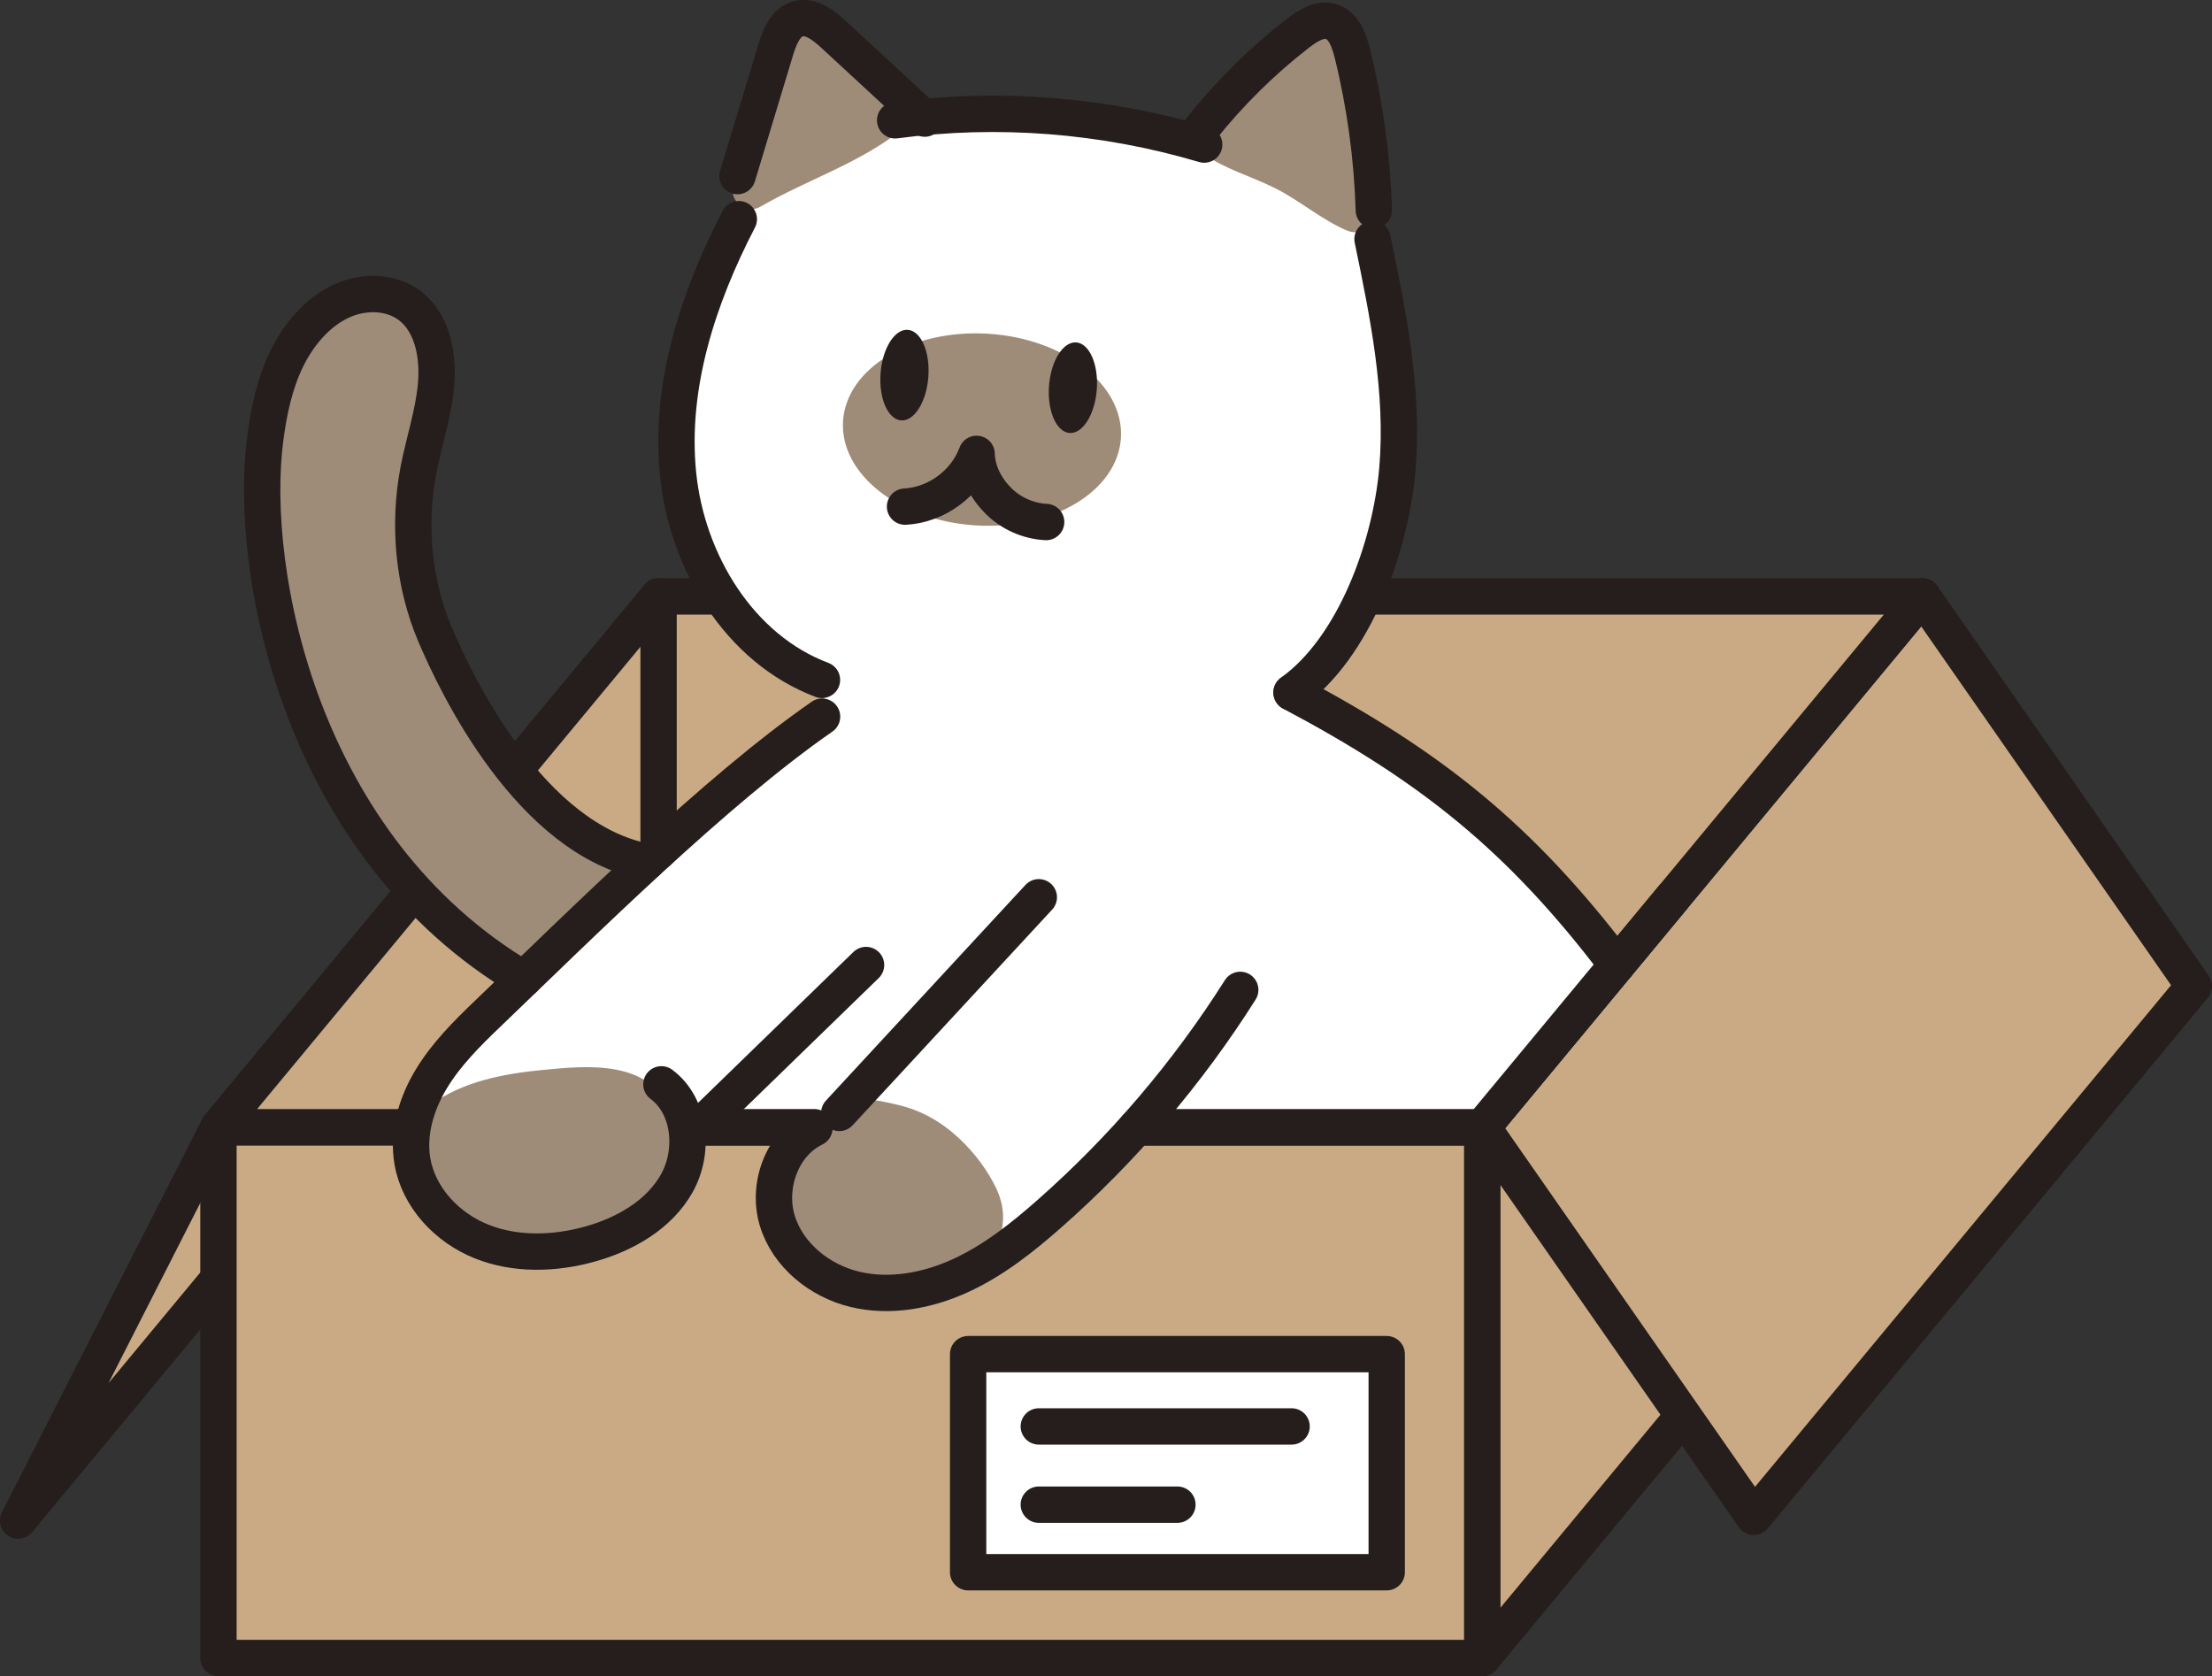 <?xml version="1.0" encoding="utf-8"?>
<!-- Generator: Adobe Illustrator 27.0.0, SVG Export Plug-In . SVG Version: 6.00 Build 0)  -->
<svg version="1.1" id="image" xmlns="http://www.w3.org/2000/svg" xmlns:xlink="http://www.w3.org/1999/xlink" x="0px" y="0px"
	 viewBox="0 0 219.73 166.48" style="enable-background:new 0 0 219.73 166.48;" xml:space="preserve">
<rect x="0" y="0" width="219.73" height="166.48" fill="#333333" stroke="none"/>
<style type="text/css">
	.st0{fill:#C9AA85;stroke:#251E1C;stroke-width:3.61;stroke-linecap:round;stroke-linejoin:round;stroke-miterlimit:10;}
	.st1{fill:#9E8B78;stroke:#251E1C;stroke-width:3.61;stroke-linecap:round;stroke-linejoin:round;stroke-miterlimit:10;}
	.st2{fill:#FFFFFF;}
	.st3{fill:#9E8B78;}
	.st4{fill:none;stroke:#251E1C;stroke-width:3.61;stroke-linecap:round;stroke-linejoin:round;stroke-miterlimit:10;}
	.st5{fill:#251E1C;}
	.st6{fill:#FFFFFF;stroke:#251E1C;stroke-width:3.61;stroke-linecap:round;stroke-linejoin:round;stroke-miterlimit:10;}
</style>
<g>
	<polygon class="st0" points="45.52,98.32 65.42,59.24 21.7,111.96 1.8,151.03 	"/>
	<rect x="21.7" y="111.96" class="st0" width="125.55" height="52.72"/>
	<rect x="96.17" y="134.5" class="st6" width="41.58" height="21.66"/>
	<polygon class="st0" points="147.25,164.68 190.97,111.96 190.97,59.24 147.25,111.96 	"/>
	<polygon class="st0" points="174.21,150.66 217.93,97.95 190.97,59.24 147.25,111.96 	"/>
	<polygon class="st0" points="190.97,59.24 65.42,59.24 21.7,111.96 147.25,111.96 	"/>
	<path class="st2" d="M159.47,95.08c-3.1-6.15-8.53-10.6-13.72-14.94c-2.91-2.43-5.88-4.84-9.14-6.78c-2.86-1.7-5.83-3.21-8.78-4.76
		c2.26-2.35,4.42-4.84,6.26-7.52c1.02-1.48,1.88-3.06,2.48-4.76c0.67-1.87,0.84-3.87,1.09-5.82c1-7.68,2.38-15.88-1.29-23.05
		c-0.12-0.63-0.29-1.25-0.55-1.85c0.02-0.1,0.04-0.2,0.05-0.3c0.33-3.59-0.24-6.96-1.02-10.45c-0.76-3.45-0.75-7.11-1-10.63
		c-0.09-1.24-1.51-2.41-2.72-1.56c-2.51,1.78-5.02,3.56-7.52,5.35c-2.08,1.49-4.08,3.07-5.44,5.26c-1.37-0.34-2.77-0.51-4.21-0.61
		c-1.26-0.09-2.53-0.15-3.79-0.21c-4.66-1.45-9.63-1.89-14.47-1.25c-0.43,0.06-0.83,0.21-1.14,0.46l-4.38-0.23
		c-2.68-3.27-5.67-6.27-8.94-8.96c-0.01-0.01-0.03-0.02-0.04-0.03c-0.73-1.03-2.76-1.12-3.32,0.49c-2.28,6.56-4.47,13.18-5.11,20.13
		c-4.77,5.85-5.31,13.55-5.28,20.82c0.01,1.8,0.12,3.63,0.55,5.39c0.45,1.85,1.42,3.5,2.06,5.27c1.13,3.1,2.29,5.89,4.61,8.32
		c2,2.1,4.52,3.69,7.26,4.62c-0.01,0.08-0.03,0.16-0.03,0.25l-0.21,4.31c-1.65,1.35-3.63,2.28-5.37,3.54
		c-2.81,2.04-5.4,4.42-8.03,6.67c-2.65,2.26-5.08,4.71-7.64,7.06c-1.2,1.11-2.56,2-3.84,3.02c-1.29,1.04-2.34,2.31-3.27,3.68
		c-0.12,0.18-0.19,0.35-0.24,0.52c-2.42,1.68-4.93,3.23-6.93,5.44c-1.53,1.69-2.83,3.6-3.8,5.66c-1,2.14-2,4.66-1.84,7.07
		c0.07,1.02,0.35,2.05,0.92,2.92c0.64,0.98,1.52,1.5,2.49,2.1c0.79,0.5,1.08,1.45,1.76,2.08c0.87,0.81,1.97,1.35,3.06,1.78
		c4.38,1.74,9.37,0.75,13.3-1.65c2.12-1.29,4.4-3.04,5.57-5.29c0.7-1.35,0.94-2.84,0.69-4.24c0.91,0.05,1.81,0.01,2.76-0.23
		c1.22-0.3,2.51-0.26,3.77-0.3c1.94-0.07,3.87-0.08,5.81,0c-1.68,1.39-3.09,3.05-3.68,5.25c-1.04,3.87,1.34,6.85,4.25,9.1
		c3.17,2.45,6.86,2.83,10.58,1.42c3.55-1.35,6.83-3.43,9.87-5.69c3.42-2.55,6.6-5.39,9.77-8.25c0.47-0.43,0.62-0.92,0.55-1.39
		c1.74-0.17,3.48-0.36,5.21-0.61c0.24-0.03,0.49-0.19,0.7-0.39c9.1,0.9,18.25,1.21,27.4,0.93c0.55-0.02,0.97-0.24,1.26-0.56
		c0.22-0.14,0.42-0.35,0.58-0.64c1.35-2.47,3.67-4.33,5.58-6.35c2.1-2.23,4.12-4.55,6.06-6.93c0.29-0.35,0.46-0.77,0.5-1.19
		C159.73,96.14,159.74,95.62,159.47,95.08z"/>
	<g>
		<path class="st3" d="M89.78,10.15c-0.19-0.19-0.41-0.33-0.63-0.41c-0.06-0.09-0.12-0.18-0.19-0.26c-1.09-1.33-2.43-2.4-3.76-3.48
			c-0.65-0.53-1.3-1.06-1.91-1.62c-0.32-0.3-0.63-0.6-0.93-0.92c-0.13-0.14-0.27-0.29-0.39-0.44c-0.06-0.07-0.13-0.18-0.2-0.25
			c-0.01-0.01-0.02-0.03-0.03-0.04c-0.29-0.39-0.59-0.7-1.08-0.83c-0.43-0.12-1.01-0.07-1.39,0.18c-0.28,0.18-0.53,0.47-0.7,0.79
			c-0.5,0.09-0.96,0.37-1.16,0.84c-1.06,2.38-2.14,4.76-2.85,7.27c-0.7,2.48-0.97,5.05-1.7,7.52c-0.45,1.53,1.31,2.82,2.65,2.04
			c4.72-2.73,10.01-4.35,14.27-7.83C90.53,12.08,90.42,10.79,89.78,10.15z"/>
		<path class="st3" d="M135.78,16.97c-0.26-1.4-0.43-2.81-0.59-4.23c-0.32-2.76-0.49-5.87-1.75-8.4c-0.74-1.49-2.4-2.06-3.92-1.43
			c-1.26,0.52-2.27,1.73-3.25,2.65c-2.17,2.05-4.3,4.14-6.38,6.28c-0.05,0.05-0.09,0.11-0.13,0.16c-0.39,0.15-0.74,0.42-0.94,0.76
			c-0.53,0.91-0.15,1.9,0.65,2.47c2.17,1.55,4.76,2.25,7.13,3.43c2.48,1.23,4.59,3.1,7.13,4.21c1.3,0.57,2.59-0.11,2.72-1.56
			C136.56,19.86,136.04,18.4,135.78,16.97z"/>
		<path class="st3" d="M53.92,106.27c-3.86,0.37-7.97,1.15-11.05,3.43c-0.53,0.02-1.05,0.25-1.43,0.8
			c-0.25,0.36-0.43,0.73-0.59,1.09c-0.4,0.48-0.77,1-1.09,1.58c-0.62,1.09,0,2.11,0.88,2.52c0.77,2.71,3.13,5.15,5.58,6.38
			c4.24,2.12,10.3,2.52,14.53,0.2c2.05-1.12,4.2-2.78,5.41-4.81c1.28-2.15,1.43-4.89,0.43-7.18
			C64.41,105.27,58.46,105.83,53.92,106.27z"/>
		<path class="st3" d="M95.35,113.14c-1.8-1.7-3.83-2.87-6.25-3.42c-1.29-0.29-2.77-0.7-4.08-0.34c-1.1,0.29-1.98,0.99-2.8,1.74
			c-1.82,0.86-3.58,1.72-4.59,3.59c-1.02,1.9-1.2,4.22-0.57,6.27c0.68,2.19,2.15,3.79,3.96,5.12c1.67,1.24,3.55,2.42,5.61,2.87
			c2.32,0.51,4.59-0.13,6.81-0.81c0.98-0.3,2-0.64,2.86-1.22c0.94-0.64,1.65-1.56,2.25-2.51c1.28-2.05,1.45-4.16,0.43-6.36
			C98.11,116.24,96.83,114.54,95.35,113.14z"/>
	</g>
	<path class="st4" d="M73.26,17.49c1.25-4.14,2.51-8.28,3.76-12.43c0.39-1.29,0.94-2.75,2.15-3.16c1.31-0.44,2.62,0.58,3.66,1.54
		c3.01,2.78,6.02,5.56,9.03,8.34"/>
	<path class="st4" d="M88.92,11.95c10.25-1.37,20.75-0.54,30.7,2.41"/>
	<path class="st4" d="M119.27,12.86c2.85-3.59,6.11-6.81,9.68-9.57c1-0.77,2.23-1.54,3.39-1.11c1.19,0.44,1.69,1.89,2.01,3.18
		c1.25,5.07,1.96,10.29,2.12,15.53"/>
	<path class="st4" d="M73.39,21.77c-4.04,7.79-6.9,16.52-6.04,25.26s6.09,17.41,14.3,20.5"/>
	<path class="st4" d="M136.34,23.75c1.56,7.52,3.12,15.17,2.47,22.83c-0.65,7.66-4.26,17.74-10.52,22.2"/>
	<path class="st4" d="M70.03,111.39c5.33-5.18,10.66-10.36,16-15.54"/>
	<path class="st4" d="M103.19,89.12c-6.61,7.14-13.22,14.28-19.82,21.42"/>
	<path class="st4" d="M80.89,112.06c-3.23,1.56-4.72,5.74-3.68,9.18c1.04,3.43,4.21,5.98,7.7,6.82c3.49,0.84,7.22,0.14,10.48-1.35
		s6.12-3.75,8.81-6.12c7.35-6.47,13.77-14,19-22.27"/>
	<path class="st4" d="M128.3,68.79c13.82,7.32,22.7,14.37,32.32,27.06"/>
	<path class="st1" d="M64.27,85.6C52.66,83.42,45.31,67.97,43.2,62.98c-2.11-4.99-2.69-10.77-1.63-16.31
		c0.54-2.8,1.48-5.55,1.74-8.38c0.26-2.83-0.29-5.89-2.27-7.66c-1.89-1.68-4.79-1.82-7.16-0.71c-2.38,1.11-4.24,3.32-5.43,5.78
		c-1.18,2.46-1.75,5.17-2.1,7.86c-1.74,13.29,3.55,40.63,25.66,53.68"/>
	
		<ellipse transform="matrix(0.059 -0.998 0.998 0.059 49.235 137.506)" class="st3" cx="97.55" cy="42.64" rx="9.54" ry="13.83"/>
	<path class="st4" d="M81.66,71.18c-10.61,7.35-23.91,20.58-33.22,29.51c-2.07,1.98-4.12,4.03-5.6,6.48s-2.36,5.37-1.87,8.19
		c0.62,3.59,3.45,6.58,6.84,7.94c3.38,1.36,7.23,1.25,10.74,0.28c3.49-0.96,6.91-2.9,8.68-6.05c1.77-3.16,1.38-7.67-1.53-9.83"/>
	<line class="st4" x1="70.03" y1="111.96" x2="80.89" y2="111.96"/>
	<line class="st4" x1="147.25" y1="111.96" x2="112.9" y2="111.96"/>
	<g>
		
			<ellipse transform="matrix(0.074 -0.997 0.997 0.074 46.066 124.102)" class="st5" cx="89.87" cy="37.24" rx="4.51" ry="2.38"/>
		
			<ellipse transform="matrix(0.074 -0.997 0.997 0.074 60.314 141.939)" class="st5" cx="106.6" cy="38.49" rx="4.51" ry="2.38"/>
		<path class="st4" d="M89.9,50.32c3.12-0.16,6.04-2.31,7.11-5.24c0.06,1.78,0.9,3.39,2.15,4.65c1.25,1.26,2.98,2.03,4.76,2.12"/>
	</g>
	<line class="st4" x1="166.19" y1="89.12" x2="147.25" y2="111.96"/>
	<line class="st0" x1="65.42" y1="59.24" x2="65.42" y2="84.55"/>
	<line class="st4" x1="103.19" y1="141.68" x2="128.3" y2="141.68"/>
	<line class="st4" x1="103.19" y1="149.45" x2="116.96" y2="149.45"/>
</g>
</svg>

